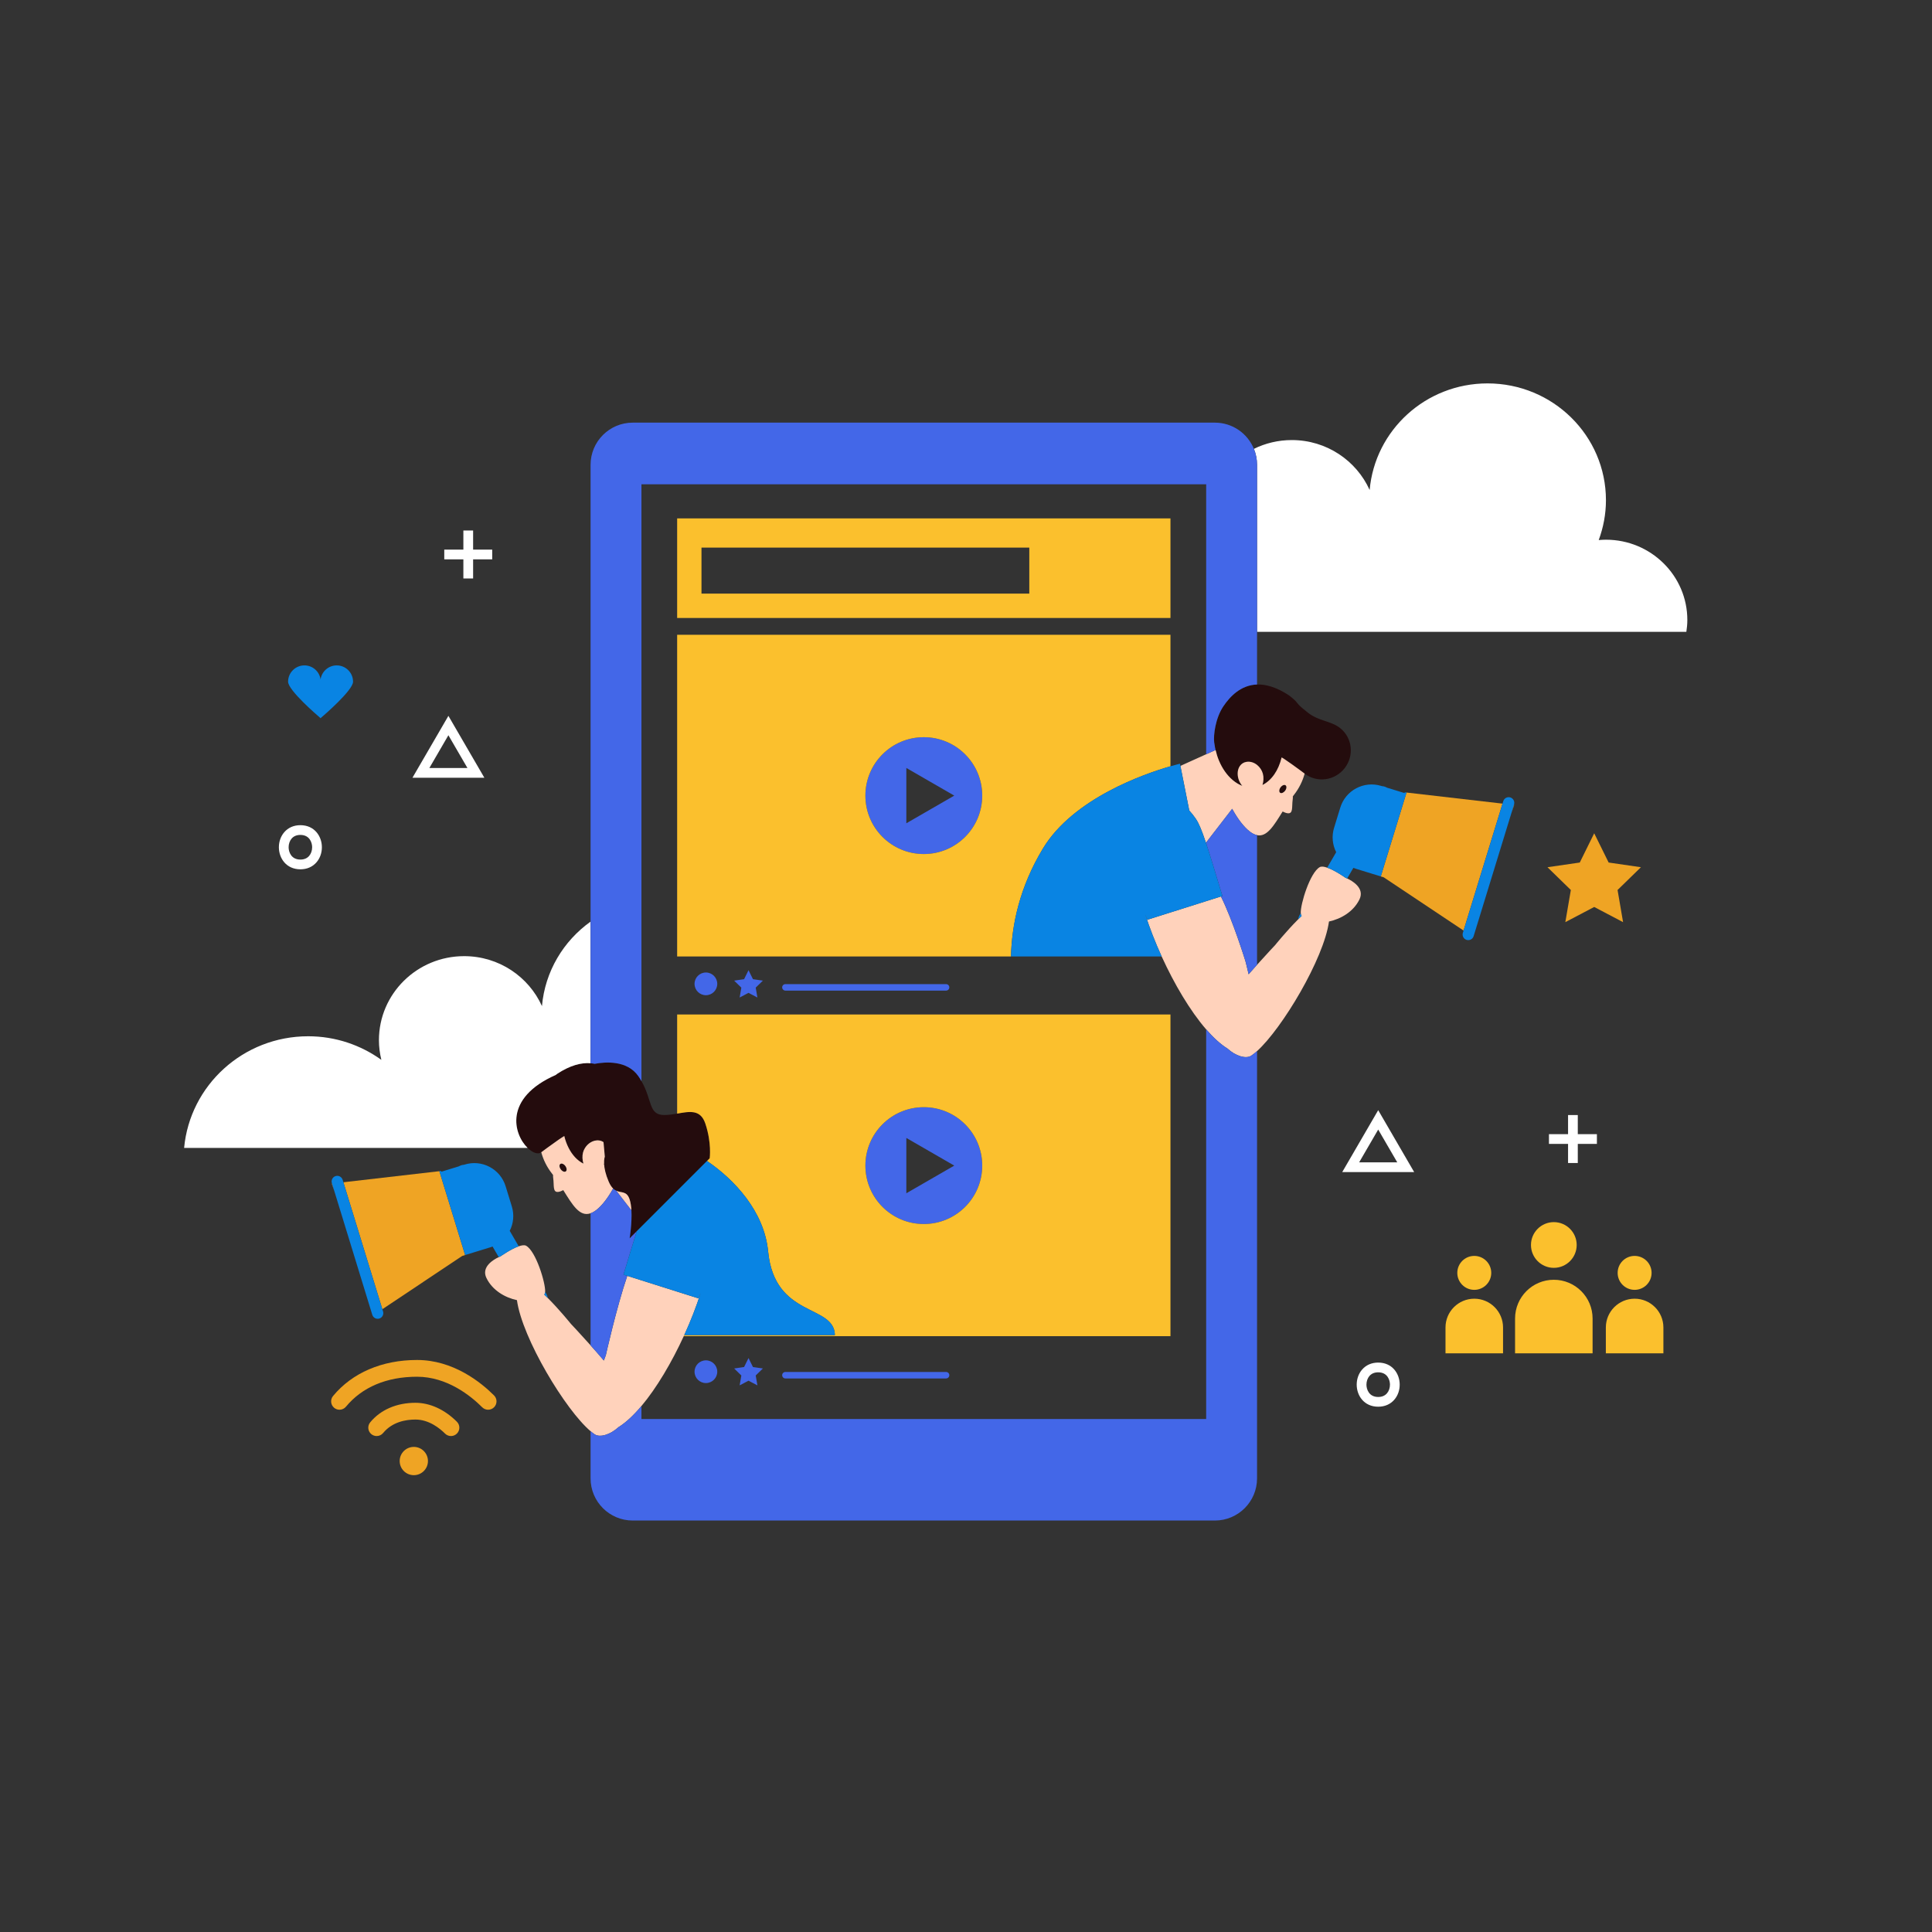 <?xml version="1.0" standalone="no"?>
<svg version="1.1" id="Layer_1" xmlns="http://www.w3.org/2000/svg" xmlns:xlink="http://www.w3.org/1999/xlink" x="0px" y="0px" width="595.28px" height="595.28px" viewBox="0 0 595.28 595.28" enable-background="new 0 0 595.28 595.28" xml:space="preserve">
<rect x="0" y="0" width="595.28" height="595.28" fill="#333333" stroke="none"/>
<path id="color_x5F_7" fill="#240C0D" d="M396.118,241.972c0.383,0.292,0.315,1.043-0.157,1.673
	c-0.473,0.628-1.163,0.904-1.549,0.608c-0.38-0.292-0.313-1.043,0.158-1.675C395.04,241.951,395.732,241.677,396.118,241.972z
	 M412.889,224.311c-2.814-2.212-6.501-2.08-9.849-4.686c-0.762-0.599-1.341-1.069-1.782-1.448c-2.256-1.934-1.059-1.533-3.72-3.623
	c-0.132-0.104-0.266-0.21-0.397-0.306l-0.037-0.03c-3.82-2.508-7.058-3.401-9.788-3.31c-5.033,0.169-8.342,3.698-10.376,6.71
	c-2.451,3.629-3.104,8.882-2.833,11.106c0.077,0.599,0.17,1.188,0.285,1.765c0.041,0.203,0.104,0.392,0.15,0.591
	c0.264,1.12,0.593,2.199,1.01,3.2c0.001,0.002,0.002,0.004,0.003,0.006c0.006,0.027,0.015,0.051,0.033,0.077
	c1.028,2.461,2.489,4.514,4.195,5.957c0.021,0.017,0.039,0.037,0.06,0.053c0.918,0.774,1.898,1.368,2.925,1.758
	c-0.44-0.508-0.79-1.09-1.033-1.722c-0.262-0.659-0.395-1.373-0.39-2.116c0.004-1.701,0.958-3.27,2.707-3.552
	c1.205-0.193,2.352,0.213,3.264,0.941c0.862,0.689,1.516,1.666,1.792,2.715c0.299,1.129,0.22,2.33-0.119,3.466
	c2.818-1.4,4.938-4.498,5.879-8.412c-0.532-0.744,6.485,4.417,7.033,4.848l0.08,0.063l0.006,0.005
	c3.805,2.914,9.286,2.187,12.299-1.648C417.318,232.86,416.698,227.302,412.889,224.311z M172.636,358.639
	c-0.383,0.292-0.315,1.043,0.157,1.673c0.473,0.629,1.163,0.905,1.548,0.608c0.38-0.292,0.313-1.042-0.158-1.674
	C173.714,358.617,173.021,358.344,172.636,358.639z M217.333,346.222c-1.497-4.49-4.86-3.754-8.693-3.099
	c-1.289,0.221-2.631,0.432-3.974,0.432c-4.913,0-3.615-4.529-7.026-10.455c-0.292-0.506-0.606-1.02-0.974-1.545
	c-3.453-4.933-10.187-4.391-13.458-3.774c-0.402-0.082-0.816-0.145-1.244-0.179c-2.838-0.231-6.246,0.613-10.313,3.283l-0.038,0.029
	c-0.131,0.096-0.243,0.238-0.397,0.306c-16.15,7.136-12.956,18.289-8.645,22.476c1.53,1.486,3.2,2.103,4.196,1.339l0.006-0.005
	l0.08-0.063c0.155-0.122,0.839-0.631,1.717-1.271c2.213-1.618,5.698-4.109,5.316-3.576c0.312,1.296,0.764,2.491,1.316,3.576
	c1.116,2.192,2.677,3.9,4.563,4.836c-0.339-1.137-0.417-2.337-0.119-3.466c0.126-0.479,0.341-0.94,0.608-1.37
	c0.429-0.691,1.019-1.282,1.709-1.699c0.812-0.491,1.753-0.745,2.738-0.587c0.481,0.077,0.895,0.259,1.252,0.507l0.157,1.779
	l0.24,2.715c0,0-0.291,0.723-0.22,2.187c-0.052,0.065-0.092,0.14-0.146,0.202c0.051-0.02,0.101-0.046,0.152-0.066
	c0.078,1.255,0.42,3.022,1.407,5.329c0.435,1.019,0.898,1.686,1.37,2.144c0.315,0.307,0.634,0.517,0.953,0.667
	c1.629,0.768,3.236-0.005,4.132,2.683c0.317,0.952,0.48,2.133,0.55,3.377c0.221,3.98-0.55,8.623-0.55,8.623l2.201-2.201l1.439-1.439
	l0.428-0.428l2.563-2.563l0.584-0.584l7.424-7.424l6.327-6.327l2.874-2.874l0.826-0.825c0,0,0.171-1.214,0.077-3.193
	C218.653,351.787,218.315,349.167,217.333,346.222z"></path>
<path id="color_x5F_6" fill="#EFA424" d="M466.456,248.013l0.091,0.01l-0.813,2.345L466.456,248.013z M433.373,244.196l-7.93,25.839
	l0.896,0.275l24.607,16.411l12.003-39.114l-30.116-3.475L433.373,244.196z M102.298,364.679l-0.09,0.011l0.806,2.322
	L102.298,364.679z M142.415,386.977l0.896-0.275l-7.929-25.839l0.539-0.063l-30.116,3.475l12.003,39.114L142.415,386.977z
	 M505.595,267.205l-9.947-1.445l-4.449-9.014l-4.448,9.014l-9.948,1.445l7.198,7.017l-1.699,9.907l8.897-4.678l8.897,4.678
	l-1.699-9.907L505.595,267.205z M128.498,419.032c-10.774,0-19.966,3.943-25.882,11.103c-0.908,1.1-0.753,2.727,0.346,3.635
	c0.481,0.398,1.064,0.592,1.643,0.592c0.743,0,1.481-0.32,1.992-0.938c4.987-6.037,12.561-9.229,21.901-9.229
	c9.282,0,16.563,5.896,20.077,9.41c1.009,1.008,2.643,1.008,3.651,0c1.008-1.009,1.008-2.643,0-3.651
	C148.147,425.875,139.64,419.032,128.498,419.032z M128,432.222c-5.779,0-10.728,2.138-13.935,6.021
	c-0.908,1.1-0.753,2.727,0.347,3.635c0.481,0.397,1.063,0.591,1.642,0.591c0.744,0,1.481-0.319,1.992-0.938
	c2.83-3.427,6.975-4.146,9.954-4.146c4.176,0,7.51,2.711,9.125,4.326c1.009,1.009,2.643,1.01,3.651,0.001
	c1.008-1.009,1.008-2.643,0-3.651C137.012,434.296,132.475,432.222,128,432.222z M127.503,445.814c-2.405,0-4.356,1.95-4.356,4.355
	c0,2.406,1.951,4.356,4.356,4.356c2.406,0,4.356-1.95,4.356-4.356C131.86,447.765,129.91,445.814,127.503,445.814z"></path>
<path id="color_x5F_5" fill="#FFD2BB" d="M366.432,249.729c0.697,0.762,1.373,1.603,2.012,2.543c0.931,1.373,1.818,3.468,3.13,7.397
	l0.066-0.085l8.016-10.376c1.631,3.006,3.54,5.52,5.333,6.929c0.841,0.661,1.609,1.042,2.327,1.191
	c3.079,0.645,5.199-2.989,7.883-7.291c0.534,0.276,1.05,0.469,1.474,0.532c1.892,0.282,1.297-2.004,1.63-4.244
	c0.049-0.328,0.059-0.65,0.043-0.963c0.111-0.148,0.224-0.295,0.339-0.442c1.601-2.037,2.688-4.284,3.297-6.557l-0.08-0.063
	c-0.548-0.431-7.565-5.591-7.033-4.848c-0.941,3.914-3.061,7.012-5.879,8.412c0.339-1.136,0.418-2.337,0.119-3.466
	c-0.276-1.049-0.93-2.025-1.792-2.715c-0.912-0.729-2.059-1.135-3.264-0.941c-1.749,0.282-2.703,1.851-2.707,3.552
	c-0.005,0.743,0.128,1.457,0.39,2.116c0.243,0.632,0.593,1.214,1.033,1.722c-1.026-0.39-2.007-0.984-2.925-1.758
	c-0.021-0.017-0.039-0.036-0.06-0.053c-1.706-1.443-3.167-3.495-4.195-5.957c-0.019-0.026-0.027-0.05-0.033-0.077
	c-0.001-0.002-0.002-0.004-0.003-0.006c-0.417-1.001-0.746-2.081-1.01-3.2l-2.902,1.313l-7.938,3.589L366,247.552L366.432,249.729z
	 M394.57,242.579c0.47-0.628,1.162-0.902,1.548-0.607c0.383,0.292,0.315,1.043-0.157,1.673c-0.473,0.628-1.163,0.904-1.549,0.608
	C394.032,243.962,394.099,243.211,394.57,242.579z M418.873,277.119c-1.864,3.816-5.711,6.019-9.393,6.812
	c-1.592,11.531-14.438,32.959-22.165,39.929c-0.637,0.574-1.239,1.054-1.797,1.418c-1.651,1.078-4.827,0.073-7.303-2.195
	c-2.161-1.343-4.38-3.383-6.576-5.916c-4.987-5.752-9.861-14.039-13.709-22.465c-2.005-4.391-3.73-8.817-5.047-12.941
	c0.405,1.034,0.657,1.623,0.657,1.623l5.279-1.67l1.819-0.575l11-3.478l4.546-1.438c3.623,7.171,7.55,19.92,7.55,19.92
	s0.433,1.606,0.988,4.046c0.886-1.014,1.76-1.996,2.592-2.923c3.092-3.442,5.562-6.05,5.562-6.05s3.395-4.231,7.104-7.947
	c0.356-0.357,0.715-0.709,1.075-1.052c-0.063-0.103-0.124-0.205-0.173-0.314c-0.057-0.125-0.087-0.314-0.098-0.548
	c-0.129-2.774,2.86-12.537,5.869-14.188c0.512-0.282,1.344-0.152,2.276,0.172c2.452,0.855,5.616,3.104,5.616,3.104
	s0.213,0.081,0.541,0.234C416.584,271.374,420.581,273.622,418.873,277.119z M194.55,372.932l-4.682-6.06
	c1.629,0.768,3.236-0.005,4.132,2.683C194.317,370.507,194.48,371.688,194.55,372.932z M170.409,362.028
	c-0.016,0.313-0.005,0.635,0.043,0.963c0.334,2.239-0.261,4.526,1.63,4.244c0.424-0.063,0.939-0.256,1.474-0.532
	c2.833,4.541,5.041,8.323,8.408,7.129c0.566-0.201,1.161-0.526,1.801-1.029c1.727-1.356,3.56-3.739,5.149-6.598
	c-0.472-0.458-0.935-1.125-1.37-2.144c-0.986-2.307-1.329-4.074-1.407-5.329c-0.051,0.021-0.101,0.047-0.152,0.066
	c0.055-0.063,0.095-0.137,0.146-0.202c-0.071-1.464,0.22-2.187,0.22-2.187l-0.24-2.715l-0.157-1.779
	c-0.357-0.248-0.771-0.43-1.252-0.507c-0.985-0.158-1.926,0.096-2.738,0.587c-0.691,0.417-1.28,1.008-1.709,1.699
	c-0.267,0.43-0.482,0.891-0.608,1.37c-0.298,1.129-0.22,2.329,0.119,3.466c-1.885-0.936-3.446-2.644-4.563-4.836
	c-0.553-1.085-1.004-2.28-1.316-3.576c0.381-0.533-3.103,1.958-5.316,3.576c-0.877,0.641-1.562,1.149-1.717,1.271l-0.08,0.063
	c0.609,2.272,1.696,4.52,3.297,6.557C170.185,361.732,170.297,361.88,170.409,362.028z M174.341,360.92
	c-0.385,0.297-1.076,0.021-1.548-0.608c-0.473-0.63-0.54-1.381-0.157-1.673c0.386-0.295,1.078-0.021,1.547,0.607
	C174.655,359.878,174.722,360.628,174.341,360.92z M215.212,400.049c0,0,0.253-0.592,0.66-1.63
	c-1.316,4.127-3.043,8.556-5.049,12.949c-0.05,0.11-0.1,0.221-0.15,0.331c-3.687,8.015-8.294,15.874-13.032,21.515
	c-2.369,2.819-4.77,5.086-7.104,6.536c-2.475,2.268-5.649,3.271-7.3,2.193c-0.4-0.261-0.829-0.598-1.271-0.969
	c-7.653-6.428-21.062-28.578-22.691-40.377c-3.682-0.793-7.529-2.995-9.393-6.812c-1.708-3.497,2.29-5.745,3.786-6.442
	c0.329-0.153,0.541-0.234,0.541-0.234s3.164-2.25,5.615-3.104c0.933-0.325,1.765-0.455,2.276-0.173
	c3.008,1.65,5.997,11.412,5.869,14.188c-0.011,0.233-0.041,0.424-0.097,0.549c-0.049,0.108-0.109,0.212-0.172,0.313
	c0.36,0.343,0.719,0.694,1.075,1.052c3.709,3.715,7.104,7.947,7.104,7.947s2.754,2.908,6.087,6.637
	c1.318,1.476,2.724,3.076,4.09,4.68c0.372-1.026,0.613-1.643,0.613-1.643s3.28-14.722,6.606-24.442l4.367,1.381l11,3.478
	l1.293,0.409L215.212,400.049z"></path>
<path id="color_x5F_4" fill="#ffffff" d="M519.895,191.03c0,1.242-0.123,2.458-0.302,3.649H387.315v-51.465
	c0-1.741-0.348-3.398-0.969-4.915c3.521-1.731,7.487-2.709,11.688-2.709c10.699,0,19.884,6.327,23.978,15.387
	c1.619-18.4,17.251-32.845,36.322-32.845c20.149,0,36.483,16.116,36.483,35.99c0,4.319-0.81,8.442-2.227,12.28
	c0.733-0.062,1.475-0.11,2.227-0.11C508.663,166.292,519.895,177.368,519.895,191.03z M166.987,309.993
	c-4.094-9.061-13.278-15.388-23.978-15.388c-14.501,0-26.255,11.6-26.255,25.903c0,2.085,0.275,4.104,0.749,6.05
	c-6.339-4.553-14.111-7.268-22.548-7.268c-20.019,0-36.44,15.118-38.225,34.404h105.84c-4.311-4.187-7.505-15.34,8.645-22.476
	c0.154-0.067,0.266-0.21,0.397-0.306l0.038-0.029c4.067-2.67,7.476-3.515,10.313-3.283v-43.635
	C173.619,289.929,167.929,299.288,166.987,309.993z M85.928,261.05c0-1.747,0.584-3.387,1.644-4.62
	c1.225-1.425,2.947-2.178,4.981-2.178c4.349,0,6.625,3.42,6.625,6.798c0,1.747-0.584,3.387-1.644,4.62
	c-1.225,1.425-2.947,2.177-4.981,2.177C88.204,267.848,85.928,264.428,85.928,261.05z M88.928,261.05
	c0,1.411,0.764,3.798,3.625,3.798c1.149,0,2.06-0.381,2.706-1.133c0.584-0.679,0.919-1.65,0.919-2.665
	c0-1.411-0.764-3.798-3.625-3.798c-1.149,0-2.06,0.381-2.706,1.133C89.263,259.065,88.928,260.036,88.928,261.05z M142.773,178.233
	h3v-5.887h5.887v-3h-5.887v-5.887h-3v5.887h-5.887v3h5.887V178.233z M149.24,239.636h-22.158l11.079-19.07L149.24,239.636z
	 M132.294,236.636h11.733l-5.867-10.098L132.294,236.636z M431.271,426.632c0,1.746-0.584,3.388-1.645,4.62
	c-1.225,1.425-2.947,2.178-4.98,2.178c-4.35,0-6.625-3.42-6.625-6.798c0-1.746,0.584-3.388,1.645-4.62
	c1.225-1.425,2.947-2.178,4.98-2.178C428.996,419.834,431.271,423.254,431.271,426.632z M428.271,426.632
	c0-1.41-0.764-3.798-3.625-3.798c-1.149,0-2.06,0.382-2.706,1.134c-0.584,0.679-0.919,1.649-0.919,2.664
	c0,1.41,0.764,3.798,3.625,3.798c1.149,0,2.06-0.382,2.706-1.134C427.937,428.617,428.271,427.646,428.271,426.632z
	 M486.144,343.564h-3v5.887h-5.887v3h5.887v5.887h3v-5.887h5.887v-3h-5.887V343.564z M424.646,342.06l11.079,19.07h-22.158
	L424.646,342.06z M430.513,358.13l-5.866-10.098l-5.866,10.098H430.513z"></path>
<path id="color_x5F_3" fill="#4367e8" d="M384.988,256.137c0.841,0.661,1.609,1.042,2.327,1.191v39.937
	c-0.832,0.927-1.706,1.909-2.592,2.923c-0.556-2.439-0.988-4.046-0.988-4.046s-3.927-12.749-7.55-19.92l0.465-0.146
	c-2.257-7.475-3.812-12.6-5.011-16.208v-0.283l8.016-10.376C381.286,252.214,383.195,254.728,384.988,256.137z M186.667,417.555
	c0,0,3.28-14.722,6.606-24.442l-1.17-0.37c1.725-5.713,3.039-10.048,4.098-13.389L194,381.555c0,0,0.771-4.643,0.55-8.623
	l-4.682-6.06c-0.319-0.15-0.638-0.36-0.953-0.667c-1.589,2.858-3.422,5.241-5.149,6.598c-0.64,0.503-1.235,0.828-1.801,1.029v40.686
	c1.318,1.476,2.724,3.076,4.09,4.68C186.426,418.171,186.667,417.555,186.667,417.555z M378.216,323.082
	c-2.161-1.343-4.38-3.383-6.576-5.916v120.056h-174v-4.008c-2.369,2.819-4.77,5.086-7.104,6.536c-2.475,2.268-5.649,3.271-7.3,2.193
	c-0.4-0.261-0.829-0.598-1.271-0.969v14.534c0,7.176,5.817,12.993,12.993,12.993h179.366c7.176,0,12.992-5.817,12.992-12.993
	V323.859c-0.637,0.574-1.239,1.054-1.797,1.418C383.867,326.355,380.691,325.351,378.216,323.082z M386.347,138.3
	c-1.938-4.738-6.588-8.078-12.023-8.078H194.958c-7.176,0-12.993,5.817-12.993,12.993v140.752v43.635
	c0.428,0.034,0.842,0.097,1.244,0.179c3.271-0.616,10.005-1.158,13.458,3.774c0.368,0.525,0.682,1.039,0.974,1.545v-55.513V149.222
	h174v17.708v27.75v37.714l2.902-1.313c-0.047-0.199-0.109-0.389-0.15-0.591c-0.115-0.578-0.208-1.167-0.285-1.765
	c-0.271-2.225,0.382-7.478,2.833-11.106c2.034-3.012,5.343-6.541,10.376-6.71V194.68v-51.465
	C387.315,141.474,386.968,139.816,386.347,138.3z M302.64,245.143c0,9.94-8.059,17.999-18,17.999
	c-9.94,0-17.999-8.059-17.999-17.999c0-9.941,8.059-18,17.999-18C294.581,227.143,302.64,235.201,302.64,245.143z M294.023,245.142
	l-7.383-4.262l-7.383-4.263v8.525v8.525l7.383-4.262L294.023,245.142z M302.64,359.143c0,9.94-8.059,17.999-18,17.999
	c-9.94,0-17.999-8.059-17.999-17.999c0-9.941,8.059-18,17.999-18C294.581,341.143,302.64,349.201,302.64,359.143z M294.023,359.143
	l-7.383-4.263l-7.383-4.263v8.525v8.524l7.383-4.263L294.023,359.143z M217.5,306.642c1.933,0,3.5-1.566,3.5-3.5
	c0-1.933-1.567-3.5-3.5-3.5s-3.5,1.567-3.5,3.5C214,305.075,215.567,306.642,217.5,306.642z M232,301.703l-1.368-2.772l-1.368,2.772
	l-3.06,0.445l2.214,2.157l-0.523,3.048l2.737-1.438l2.737,1.438l-0.523-3.048l2.214-2.157L232,301.703z M217.5,426.143
	c1.933,0,3.5-1.567,3.5-3.5c0-1.934-1.567-3.5-3.5-3.5s-3.5,1.566-3.5,3.5C214,424.575,215.567,426.143,217.5,426.143z
	 M228.418,423.806l-0.523,3.048l2.737-1.438l2.737,1.438l-0.523-3.048l2.214-2.157l-3.06-0.445l-1.368-2.772l-1.368,2.772
	l-3.06,0.445L228.418,423.806z M241,304.222c0,0.552,0.448,1,1,1h49.5c0.552,0,1-0.448,1-1s-0.448-1-1-1H242
	C241.448,303.222,241,303.67,241,304.222z M242,424.722h49.5c0.552,0,1-0.448,1-1s-0.448-1-1-1H242c-0.552,0-1,0.448-1,1
	S241.448,424.722,242,424.722z"></path>
<path id="color_x5F_2" fill="#FBC02D" d="M208.64,277.534v17.167h26.001h76.868c0.221-9.64,2.58-21.239,9.83-33.25
	c9.36-15.51,31.36-23.06,39.3-25.35v-40.52h-152V277.534z M284.64,227.143c9.941,0,18,8.059,18,18c0,9.94-8.059,17.999-18,17.999
	c-9.94,0-17.999-8.059-17.999-17.999C266.641,235.201,274.699,227.143,284.64,227.143z M208.64,190.407h103.773h48.227v-28.636
	v-2.049h-152V190.407z M216.14,168.722h101.003v9.83v4.356h-2.303h-98.7V168.722z M208.64,312.584v30.539
	c3.833-0.655,7.197-1.392,8.693,3.099c0.982,2.945,1.319,5.565,1.41,7.474c0.094,1.979-0.077,3.193-0.077,3.193l-0.826,0.825
	c8.287,5.631,17.624,15.413,18.826,27.841c2,20.667,20.357,16.174,20.577,25.813h-46.421c-0.05,0.11-0.1,0.221-0.15,0.331H360.64
	v-99.115H239.778H208.64z M284.64,341.143c9.941,0,18,8.059,18,18c0,9.94-8.059,17.999-18,17.999
	c-9.94,0-17.999-8.059-17.999-17.999C266.641,349.201,274.699,341.143,284.64,341.143z M490.702,406.26v10.717h-23.886V406.26
	c0-6.596,5.348-11.943,11.942-11.943C485.355,394.316,490.702,399.664,490.702,406.26z M471.717,383.598
	c0-3.89,3.152-7.043,7.044-7.043c3.888,0,7.042,3.153,7.042,7.043c0,3.891-3.154,7.045-7.042,7.045
	C474.869,390.643,471.717,387.488,471.717,383.598z M512.519,409.02v7.957h-17.733v-7.957c0-4.896,3.971-8.867,8.867-8.867
	C508.548,400.152,512.519,404.123,512.519,409.02z M498.423,392.195c0-2.888,2.342-5.229,5.229-5.229
	c2.889,0,5.229,2.342,5.229,5.229c0,2.889-2.34,5.229-5.229,5.229C500.765,397.424,498.423,395.084,498.423,392.195z
	 M463.113,409.02v7.957h-17.732v-7.957c0-4.896,3.969-8.867,8.867-8.867C459.144,400.152,463.113,404.123,463.113,409.02z
	 M449.019,392.195c0-2.888,2.342-5.229,5.229-5.229c2.887,0,5.229,2.342,5.229,5.229c0,2.889-2.342,5.229-5.229,5.229
	C451.36,397.424,449.019,395.084,449.019,392.195z"></path>
<path id="color_x5F_1" fill="#0984E3" d="M400.883,281.901c0.049,0.109,0.109,0.212,0.173,0.314
	c-0.36,0.343-0.719,0.694-1.075,1.052c0.06-0.439,0.202-0.876,0.438-1.283l0.366-0.631
	C400.796,281.587,400.826,281.776,400.883,281.901z M432.765,244.358l-5.427-1.666c-0.009-0.005-0.016-0.013-0.024-0.018
	c-0.477-0.277-0.992-0.416-1.507-0.453l-0.239-0.073c-5.327-1.635-10.972,1.359-12.605,6.686l-1.912,6.229
	c-0.797,2.596-0.487,5.265,0.649,7.511l-2.769,4.763c2.452,0.855,5.616,3.104,5.616,3.104s0.213,0.081,0.541,0.234l1.904-3.277
	c0.244,0.096,0.488,0.192,0.743,0.27l7.708,2.366v-0.001l7.93-25.839l-0.539-0.063L432.765,244.358z M465.352,245.701
	c-0.918-0.281-1.889,0.233-2.169,1.149l-0.232,0.757l-12.003,39.114l-0.217,0.707c-0.281,0.916,0.233,1.887,1.149,2.169
	c0.916,0.28,1.888-0.235,2.168-1.15l11.686-38.079l0.723-2.355l0.044-0.144C466.781,246.953,466.267,245.982,465.352,245.701z
	 M371.573,259.669c-1.312-3.929-2.199-6.024-3.13-7.397c-0.639-0.941-1.314-1.781-2.012-2.543L366,247.552l-2.298-11.569
	l-0.133-0.671c0,0-1.089,0.25-2.93,0.79c-7.939,2.29-29.939,9.84-39.3,25.35c-7.25,12.01-9.609,23.61-9.83,33.25h46.421
	c-2.005-4.391-3.73-8.817-5.047-12.941c0.405,1.034,0.657,1.623,0.657,1.623l5.279-1.67l1.819-0.575l11-3.478l4.546-1.438
	l0.465-0.146c-2.257-7.475-3.812-12.6-5.011-16.208C371.617,259.799,371.596,259.736,371.573,259.669z M167.968,398.02
	c-0.011,0.233-0.041,0.424-0.097,0.549c-0.049,0.108-0.109,0.212-0.172,0.313c0.36,0.343,0.719,0.694,1.075,1.052
	c-0.06-0.439-0.202-0.876-0.439-1.283L167.968,398.02z M157.704,371.73l-1.912-6.229c-1.634-5.328-7.278-8.321-12.605-6.687
	l-0.238,0.073c-0.516,0.037-1.031,0.176-1.508,0.453c-0.008,0.005-0.015,0.012-0.023,0.017l-5.429,1.666l-0.069-0.225l-0.539,0.063
	l7.929,25.839v0.001l7.708-2.366c0.255-0.078,0.5-0.174,0.744-0.27l1.905,3.277c0.329-0.153,0.541-0.234,0.541-0.234
	s3.164-2.25,5.615-3.104l-2.768-4.763C158.192,376.995,158.501,374.327,157.704,371.73z M117.807,403.389l-12.003-39.114
	l-0.232-0.757c-0.281-0.916-1.251-1.432-2.168-1.149c-0.916,0.28-1.43,1.251-1.149,2.167l0.044,0.144l0.716,2.333l11.693,38.102
	c0.28,0.916,1.251,1.432,2.167,1.15s1.431-1.252,1.15-2.168L117.807,403.389z M236.667,385.555
	c-1.203-12.428-10.54-22.21-18.826-27.841l-2.874,2.874l-6.327,6.327l-7.424,7.424l-0.584,0.584l-2.563,2.563l-0.428,0.428
	l-1.439,1.439c-1.06,3.341-2.373,7.676-4.098,13.389l1.17,0.37l4.367,1.381l11,3.478l1.293,0.409l5.279,1.669
	c0,0,0.253-0.592,0.66-1.63c-1.316,4.127-3.043,8.556-5.049,12.949h46.421C257.024,401.729,238.667,406.222,236.667,385.555z
	 M108.781,210.048c0-2.777-2.251-5.029-5.029-5.029c-2.54,0-4.638,1.882-4.979,4.327c-0.342-2.445-2.44-4.327-4.979-4.327
	c-2.778,0-5.029,2.251-5.029,5.029c0,2.616,8.919,10.301,9.958,11.187c0,0.054,0,0.085,0,0.085s0.019-0.016,0.05-0.042
	c0.031,0.026,0.049,0.042,0.049,0.042s0-0.031,0-0.085C99.862,220.349,108.781,212.664,108.781,210.048z"></path>
</svg>